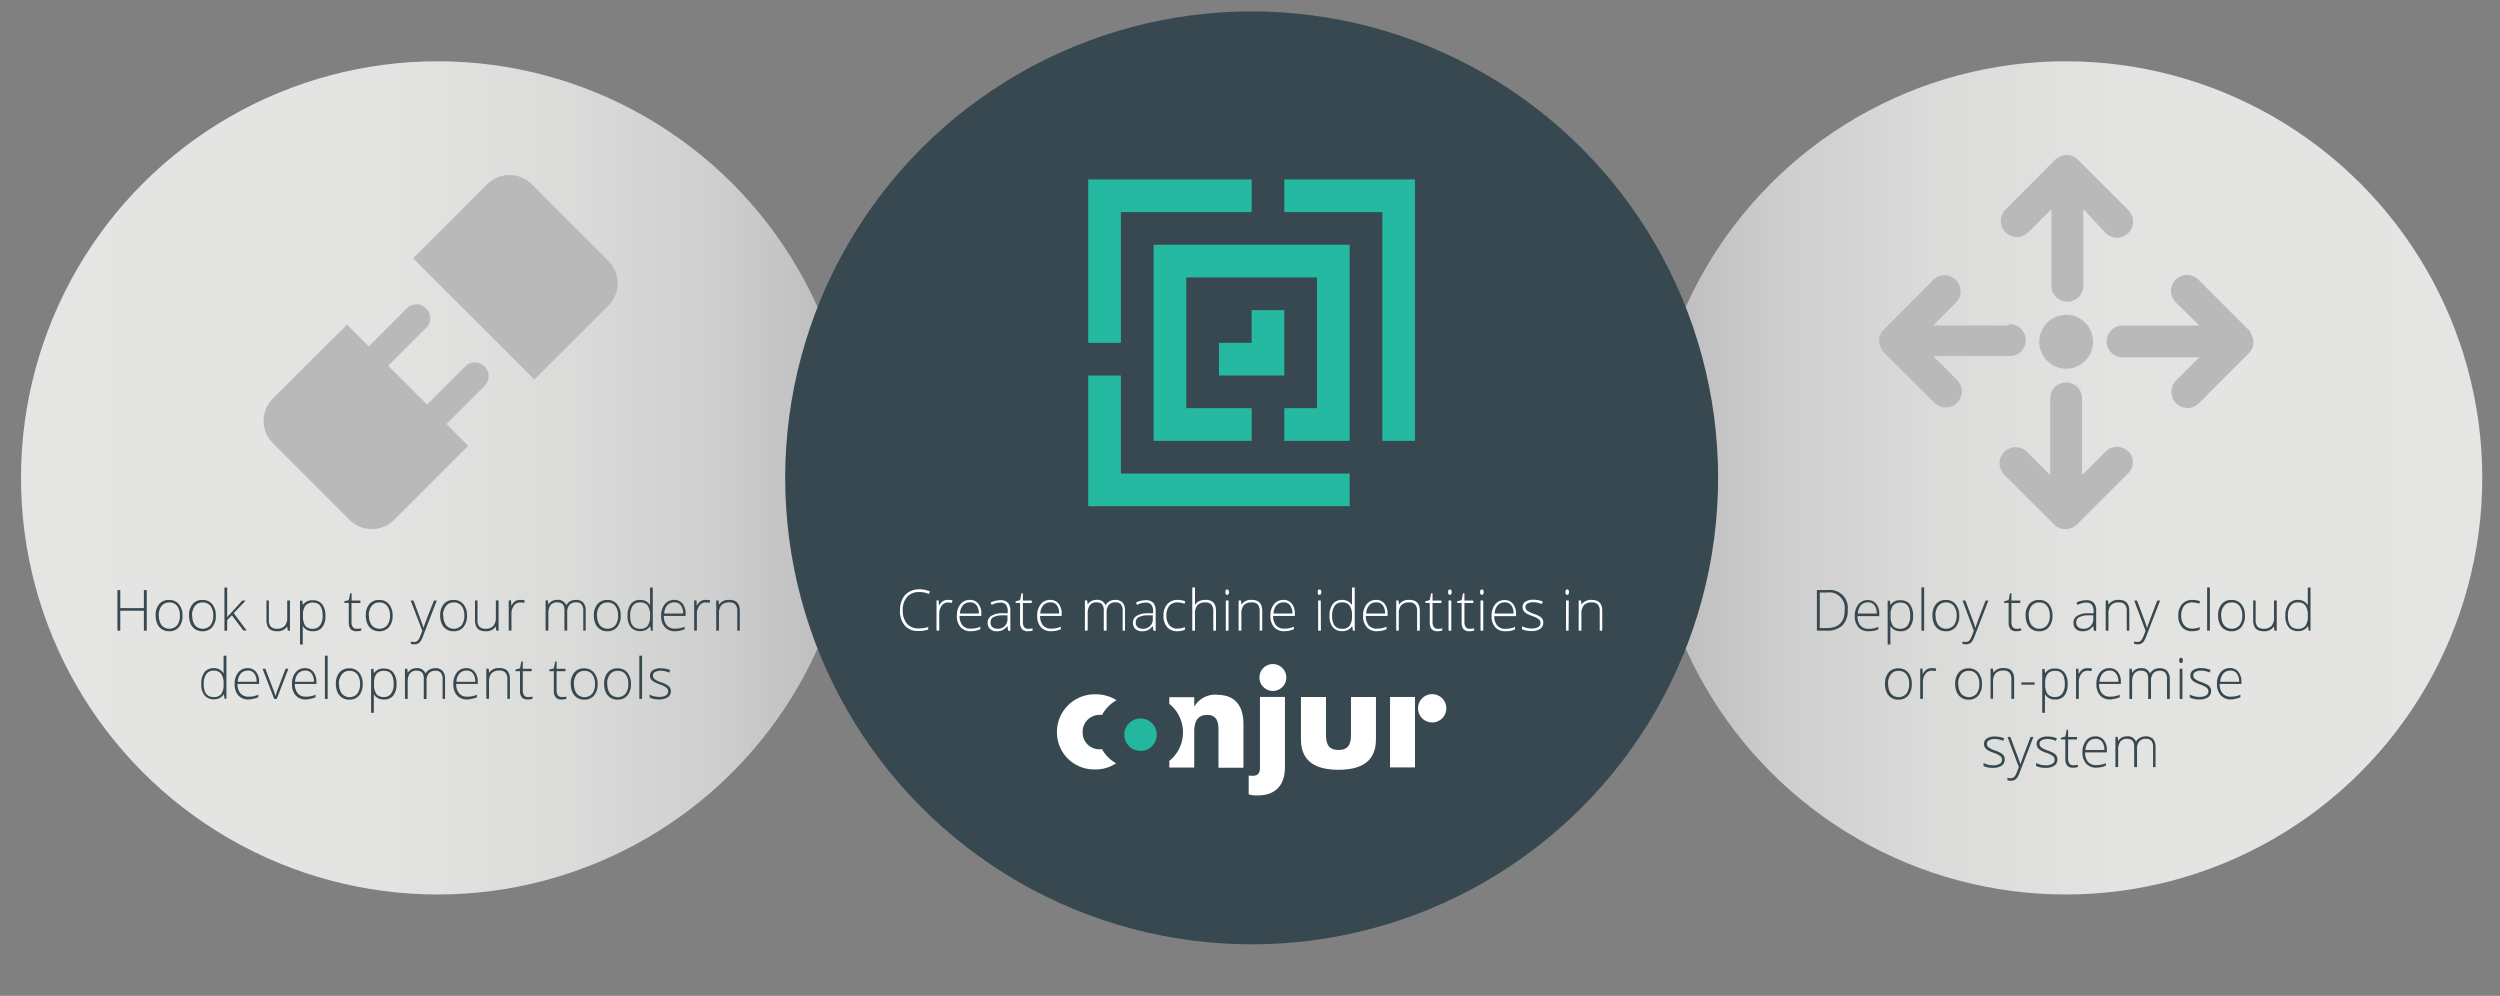 <svg id="Layer_1" data-name="Layer 1" xmlns="http://www.w3.org/2000/svg" xmlns:xlink="http://www.w3.org/1999/xlink" viewBox="0 0 530 211.13"><rect x="0" y="0" width="530" height="211.13" fill="#808080" stroke="none"/><defs><style>.cls-1{fill:url(#linear-gradient);}.cls-2{isolation:isolate;}.cls-3{fill:#374850;}.cls-4{fill:#b9b9ba;}.cls-5{fill:url(#linear-gradient-2);}.cls-6{fill:#fff;}.cls-7{fill:#24b7a0;}.cls-8{fill:#26b9a1;}</style><linearGradient id="linear-gradient" x1="349.6" y1="101.31" x2="526.24" y2="101.31" gradientUnits="userSpaceOnUse"><stop offset="0" stop-color="#b9b9ba"/><stop offset="0.01" stop-color="#bbbbbc"/><stop offset="0.16" stop-color="#cecece"/><stop offset="0.34" stop-color="#dbdbda"/><stop offset="0.56" stop-color="#e3e3e2"/><stop offset="1" stop-color="#e5e5e4"/></linearGradient><linearGradient id="linear-gradient-2" x1="181.09" y1="101.31" x2="4.45" y2="101.31" xlink:href="#linear-gradient"/></defs><title>conjur_docs_graphic</title><circle class="cls-1" cx="437.92" cy="101.31" r="88.32"/><g class="cls-2"><path class="cls-3" d="M391.72,129.32a4.38,4.38,0,0,1-1.14,3.27,4.59,4.59,0,0,1-3.34,1.11h-2.06v-8.6h2.32a3.77,3.77,0,0,1,4.21,4.22Zm-.65,0a3.3,3.3,0,0,0-3.7-3.71h-1.58v7.54h1.42Q391.07,133.18,391.07,129.34Z"/><path class="cls-3" d="M396.14,133.82A2.79,2.79,0,0,1,394,133a3.45,3.45,0,0,1-.78-2.41,3.75,3.75,0,0,1,.75-2.45,2.48,2.48,0,0,1,2-.92,2.19,2.19,0,0,1,1.78.79,3.26,3.26,0,0,1,.65,2.14v.47H393.8a3,3,0,0,0,.61,2,2.16,2.16,0,0,0,1.73.69,5.33,5.33,0,0,0,1-.08,5.85,5.85,0,0,0,1.05-.33v.53a4.64,4.64,0,0,1-1,.32A5.53,5.53,0,0,1,396.14,133.82ZM396,127.7a1.92,1.92,0,0,0-1.48.61,2.87,2.87,0,0,0-.65,1.76h4a2.79,2.79,0,0,0-.48-1.74A1.59,1.59,0,0,0,396,127.7Z"/><path class="cls-3" d="M402.91,133.82a2.34,2.34,0,0,1-2.15-1.11h0l0,.49c0,.29,0,.61,0,1v2.44h-.58v-9.29h.49l.11.91h0a2.31,2.31,0,0,1,2.11-1,2.38,2.38,0,0,1,2,.85,3.89,3.89,0,0,1,.68,2.47,3.75,3.75,0,0,1-.71,2.45A2.39,2.39,0,0,1,402.91,133.82Zm0-.52a1.78,1.78,0,0,0,1.52-.73,3.38,3.38,0,0,0,.54-2q0-2.82-2-2.82a2,2,0,0,0-1.64.62,3.08,3.08,0,0,0-.52,2v.19a3.52,3.52,0,0,0,.5,2.14A2,2,0,0,0,402.89,133.3Z"/><path class="cls-3" d="M407.92,133.7h-.58v-9.16h.58Z"/><path class="cls-3" d="M415.36,130.5a3.63,3.63,0,0,1-.76,2.45,2.62,2.62,0,0,1-2.1.88,2.71,2.71,0,0,1-1.48-.41,2.6,2.6,0,0,1-1-1.17,4.23,4.23,0,0,1-.34-1.75,3.6,3.6,0,0,1,.76-2.44,2.61,2.61,0,0,1,2.08-.87,2.56,2.56,0,0,1,2.07.89A3.64,3.64,0,0,1,415.36,130.5Zm-5,0a3.26,3.26,0,0,0,.58,2.06,2.19,2.19,0,0,0,3.28,0,3.26,3.26,0,0,0,.58-2.06,3.2,3.2,0,0,0-.59-2.05,2,2,0,0,0-1.65-.73,2,2,0,0,0-1.63.73A3.25,3.25,0,0,0,410.31,130.5Z"/><path class="cls-3" d="M416.06,127.31h.6L418,130.9q.62,1.65.78,2.23h0q.25-.76.81-2.27l1.35-3.55h.6l-2.87,7.43a5.79,5.79,0,0,1-.58,1.22,1.55,1.55,0,0,1-.55.48,1.68,1.68,0,0,1-.76.16,2.63,2.63,0,0,1-.75-.12V136a2.75,2.75,0,0,0,.74.09,1,1,0,0,0,.53-.14,1.32,1.32,0,0,0,.41-.44,5.84,5.84,0,0,0,.43-.94l.31-.84Z"/><path class="cls-3" d="M427.48,133.3a4.36,4.36,0,0,0,1-.09v.47a3.09,3.09,0,0,1-1,.14,1.59,1.59,0,0,1-1.25-.45,2.1,2.1,0,0,1-.4-1.42v-4.13h-.95v-.34l.95-.26.29-1.45h.3v1.55h1.88v.51h-1.88v4a1.84,1.84,0,0,0,.26,1.09A.94.94,0,0,0,427.48,133.3Z"/><path class="cls-3" d="M435.12,130.5a3.63,3.63,0,0,1-.76,2.45,2.62,2.62,0,0,1-2.1.88,2.71,2.71,0,0,1-1.48-.41,2.6,2.6,0,0,1-1-1.17,4.23,4.23,0,0,1-.34-1.75,3.6,3.6,0,0,1,.76-2.44,2.61,2.61,0,0,1,2.08-.87,2.56,2.56,0,0,1,2.07.89A3.64,3.64,0,0,1,435.12,130.5Zm-5,0a3.26,3.26,0,0,0,.58,2.06,2.19,2.19,0,0,0,3.28,0,3.26,3.26,0,0,0,.58-2.06,3.2,3.2,0,0,0-.59-2.05,2,2,0,0,0-1.65-.73,2,2,0,0,0-1.63.73A3.25,3.25,0,0,0,430.07,130.5Z"/><path class="cls-3" d="M443.91,133.7l-.15-1h0a3.05,3.05,0,0,1-1,.87,2.66,2.66,0,0,1-1.2.26,2.08,2.08,0,0,1-1.46-.48,1.72,1.72,0,0,1-.52-1.34,1.65,1.65,0,0,1,.78-1.45,4.23,4.23,0,0,1,2.26-.55l1.22,0v-.42a2.18,2.18,0,0,0-.37-1.38,1.44,1.44,0,0,0-1.19-.46,4,4,0,0,0-1.84.49l-.22-.51a4.87,4.87,0,0,1,2.08-.49,2.08,2.08,0,0,1,1.57.55,2.41,2.41,0,0,1,.52,1.71v4.25Zm-2.35-.41a2,2,0,0,0,2.21-2.21v-.63l-1.12,0a4.21,4.21,0,0,0-1.92.42,1.21,1.21,0,0,0-.57,1.11,1.19,1.19,0,0,0,.37.93A1.49,1.49,0,0,0,441.55,133.29Z"/><path class="cls-3" d="M450.87,133.7v-4.15a2,2,0,0,0-.41-1.4,1.64,1.64,0,0,0-1.26-.44,2.18,2.18,0,0,0-1.68.58,2.73,2.73,0,0,0-.53,1.88v3.53h-.58v-6.4h.49l.11.88h0a2.41,2.41,0,0,1,2.22-1q2.18,0,2.18,2.34v4.18Z"/><path class="cls-3" d="M452.45,127.31h.6l1.35,3.59q.62,1.65.78,2.23h0q.25-.76.81-2.27l1.35-3.55h.6l-2.87,7.43a5.81,5.81,0,0,1-.58,1.22,1.57,1.57,0,0,1-.55.48,1.68,1.68,0,0,1-.76.16,2.62,2.62,0,0,1-.75-.12V136a2.74,2.74,0,0,0,.73.09,1,1,0,0,0,.53-.14,1.32,1.32,0,0,0,.42-.44,5.76,5.76,0,0,0,.43-.94l.32-.84Z"/><path class="cls-3" d="M464.73,133.82a2.74,2.74,0,0,1-2.15-.87,3.48,3.48,0,0,1-.78-2.41,3.54,3.54,0,0,1,.81-2.47,2.83,2.83,0,0,1,2.21-.89,4.43,4.43,0,0,1,1.59.29l-.16.52a4.67,4.67,0,0,0-1.44-.28,2.19,2.19,0,0,0-1.78.73,3.19,3.19,0,0,0-.61,2.09,3.09,3.09,0,0,0,.61,2,2.07,2.07,0,0,0,1.69.73,4.16,4.16,0,0,0,1.62-.31v.54A3.66,3.66,0,0,1,464.73,133.82Z"/><path class="cls-3" d="M468.49,133.7h-.58v-9.16h.58Z"/><path class="cls-3" d="M475.92,130.5a3.63,3.63,0,0,1-.76,2.45,2.62,2.62,0,0,1-2.1.88,2.71,2.71,0,0,1-1.48-.41,2.6,2.6,0,0,1-1-1.17,4.25,4.25,0,0,1-.34-1.75,3.6,3.6,0,0,1,.76-2.44,2.61,2.61,0,0,1,2.08-.87,2.56,2.56,0,0,1,2.07.89A3.64,3.64,0,0,1,475.92,130.5Zm-5,0a3.26,3.26,0,0,0,.58,2.06,2.19,2.19,0,0,0,3.28,0,3.26,3.26,0,0,0,.58-2.06,3.21,3.21,0,0,0-.59-2.05,2,2,0,0,0-1.64-.73,2,2,0,0,0-1.63.73A3.25,3.25,0,0,0,470.87,130.5Z"/><path class="cls-3" d="M478.2,127.31v4.14a2,2,0,0,0,.41,1.4,1.64,1.64,0,0,0,1.26.44,2.2,2.2,0,0,0,1.68-.58,2.7,2.7,0,0,0,.54-1.88v-3.53h.58v6.4h-.49l-.11-.88h0a2.41,2.41,0,0,1-2.22,1q-2.18,0-2.18-2.34v-4.18Z"/><path class="cls-3" d="M487.14,127.18a2.66,2.66,0,0,1,1.2.25,2.4,2.4,0,0,1,.91.87h0q0-.74,0-1.45v-2.3h.58v9.16h-.38l-.15-1h0a2.37,2.37,0,0,1-2.1,1.09,2.51,2.51,0,0,1-2-.82,3.61,3.61,0,0,1-.7-2.4,4,4,0,0,1,.69-2.54A2.42,2.42,0,0,1,487.14,127.18Zm0,.53a1.81,1.81,0,0,0-1.57.74,3.65,3.65,0,0,0-.53,2.14q0,2.72,2.11,2.72a1.92,1.92,0,0,0,1.59-.63,3.34,3.34,0,0,0,.51-2.08v-.1a3.56,3.56,0,0,0-.5-2.13A1.9,1.9,0,0,0,487.14,127.71Z"/><path class="cls-3" d="M405.3,145a3.63,3.63,0,0,1-.76,2.45,2.62,2.62,0,0,1-2.1.88,2.71,2.71,0,0,1-1.48-.41,2.6,2.6,0,0,1-1-1.17,4.23,4.23,0,0,1-.34-1.75,3.6,3.6,0,0,1,.76-2.44,2.61,2.61,0,0,1,2.08-.87,2.56,2.56,0,0,1,2.07.89A3.63,3.63,0,0,1,405.3,145Zm-5,0a3.26,3.26,0,0,0,.58,2.06,2.19,2.19,0,0,0,3.28,0,3.26,3.26,0,0,0,.58-2.06,3.2,3.2,0,0,0-.59-2.05,2,2,0,0,0-1.64-.73,2,2,0,0,0-1.63.73A3.25,3.25,0,0,0,400.25,145Z"/><path class="cls-3" d="M409.59,141.65a5,5,0,0,1,.87.08l-.11.56a3.42,3.42,0,0,0-.83-.1,1.61,1.61,0,0,0-1.34.69,2.83,2.83,0,0,0-.52,1.75v3.53h-.58v-6.4h.49l.06,1.15h0a2.72,2.72,0,0,1,.84-1A2,2,0,0,1,409.59,141.65Z"/><path class="cls-3" d="M420.18,145a3.63,3.63,0,0,1-.76,2.45,2.62,2.62,0,0,1-2.1.88,2.71,2.71,0,0,1-1.48-.41,2.59,2.59,0,0,1-1-1.17,4.25,4.25,0,0,1-.34-1.75,3.6,3.6,0,0,1,.76-2.44,2.61,2.61,0,0,1,2.08-.87,2.57,2.57,0,0,1,2.07.89A3.64,3.64,0,0,1,420.18,145Zm-5,0a3.26,3.26,0,0,0,.58,2.06,2.19,2.19,0,0,0,3.28,0,3.26,3.26,0,0,0,.58-2.06,3.21,3.21,0,0,0-.59-2.05,2,2,0,0,0-1.65-.73,2,2,0,0,0-1.63.73A3.26,3.26,0,0,0,415.13,145Z"/><path class="cls-3" d="M426.41,148.17V144a2,2,0,0,0-.41-1.4,1.64,1.64,0,0,0-1.26-.44,2.18,2.18,0,0,0-1.68.58,2.73,2.73,0,0,0-.53,1.88v3.53H422v-6.4h.49l.11.88h0a2.4,2.4,0,0,1,2.22-1q2.18,0,2.18,2.34v4.18Z"/><path class="cls-3" d="M428.53,145.15v-.48h2.8v.48Z"/><path class="cls-3" d="M435.68,148.29a2.34,2.34,0,0,1-2.15-1.11h0l0,.49q0,.44,0,1v2.44h-.58v-9.29h.49l.11.91h0a2.31,2.31,0,0,1,2.11-1,2.38,2.38,0,0,1,2,.85,3.89,3.89,0,0,1,.68,2.47,3.75,3.75,0,0,1-.71,2.45A2.4,2.4,0,0,1,435.68,148.29Zm0-.52a1.78,1.78,0,0,0,1.52-.73,3.38,3.38,0,0,0,.54-2q0-2.82-2-2.82a2,2,0,0,0-1.64.62,3.07,3.07,0,0,0-.52,2V145a3.52,3.52,0,0,0,.5,2.14A2,2,0,0,0,435.66,147.77Z"/><path class="cls-3" d="M442.63,141.65a5,5,0,0,1,.87.08l-.11.56a3.42,3.42,0,0,0-.83-.1,1.61,1.61,0,0,0-1.34.69,2.83,2.83,0,0,0-.52,1.75v3.53h-.58v-6.4h.49l.06,1.15h0a2.7,2.7,0,0,1,.84-1A2,2,0,0,1,442.63,141.65Z"/><path class="cls-3" d="M447.39,148.29a2.79,2.79,0,0,1-2.17-.86,3.45,3.45,0,0,1-.78-2.41,3.75,3.75,0,0,1,.75-2.45,2.49,2.49,0,0,1,2-.92,2.19,2.19,0,0,1,1.78.79,3.26,3.26,0,0,1,.65,2.14V145H445a3,3,0,0,0,.61,2,2.17,2.17,0,0,0,1.73.69,5.34,5.34,0,0,0,1-.08,5.87,5.87,0,0,0,1.05-.33v.53a4.63,4.63,0,0,1-1,.32A5.52,5.52,0,0,1,447.39,148.29Zm-.17-6.12a1.92,1.92,0,0,0-1.48.61,2.87,2.87,0,0,0-.65,1.76h4a2.78,2.78,0,0,0-.48-1.74A1.59,1.59,0,0,0,447.22,142.16Z"/><path class="cls-3" d="M459.41,148.17V144a2.09,2.09,0,0,0-.36-1.37,1.39,1.39,0,0,0-1.12-.43,1.83,1.83,0,0,0-1.45.54,2.55,2.55,0,0,0-.47,1.7v3.75h-.59V143.8q0-1.62-1.48-1.62a1.75,1.75,0,0,0-1.47.59,3.05,3.05,0,0,0-.46,1.87v3.53h-.58v-6.4h.48l.12.88h0a1.83,1.83,0,0,1,.75-.74,2.24,2.24,0,0,1,1.08-.26,1.84,1.84,0,0,1,1.94,1.14h0a2.18,2.18,0,0,1,.84-.84,2.41,2.41,0,0,1,1.2-.29,2.05,2.05,0,0,1,1.57.56A2.54,2.54,0,0,1,460,144v4.18Z"/><path class="cls-3" d="M462,140q0-.56.37-.56a.33.33,0,0,1,.29.15.72.72,0,0,1,.1.42.74.74,0,0,1-.1.42.32.32,0,0,1-.29.15Q462,140.56,462,140Zm.67,8.17h-.58v-6.4h.58Z"/><path class="cls-3" d="M468.75,146.5a1.52,1.52,0,0,1-.65,1.32,3.18,3.18,0,0,1-1.85.46,4.42,4.42,0,0,1-2-.39v-.63a4.49,4.49,0,0,0,2,.48,2.69,2.69,0,0,0,1.44-.31,1,1,0,0,0,.49-.84,1,1,0,0,0-.39-.81,4.31,4.31,0,0,0-1.29-.65,7.39,7.39,0,0,1-1.35-.6,1.88,1.88,0,0,1-.59-.56,1.42,1.42,0,0,1-.2-.77,1.31,1.31,0,0,1,.6-1.14,2.93,2.93,0,0,1,1.69-.42,5,5,0,0,1,2,.39l-.22.53a4.61,4.61,0,0,0-1.75-.39,2.53,2.53,0,0,0-1.24.26.79.79,0,0,0-.46.72,1,1,0,0,0,.36.8,5,5,0,0,0,1.39.67,6.86,6.86,0,0,1,1.26.56,1.83,1.83,0,0,1,.59.57A1.38,1.38,0,0,1,468.75,146.5Z"/><path class="cls-3" d="M473,148.29a2.79,2.79,0,0,1-2.17-.86A3.45,3.45,0,0,1,470,145a3.75,3.75,0,0,1,.75-2.45,2.49,2.49,0,0,1,2-.92,2.19,2.19,0,0,1,1.78.79,3.26,3.26,0,0,1,.65,2.14V145h-4.61a3,3,0,0,0,.62,2,2.16,2.16,0,0,0,1.73.69,5.32,5.32,0,0,0,1-.08,5.83,5.83,0,0,0,1.05-.33v.53a4.65,4.65,0,0,1-1,.32A5.53,5.53,0,0,1,473,148.29Zm-.17-6.12a1.92,1.92,0,0,0-1.48.61,2.87,2.87,0,0,0-.65,1.76h4a2.79,2.79,0,0,0-.48-1.74A1.59,1.59,0,0,0,472.81,142.16Z"/><path class="cls-3" d="M425,161a1.52,1.52,0,0,1-.65,1.32,3.18,3.18,0,0,1-1.85.46,4.42,4.42,0,0,1-2-.39v-.63a4.49,4.49,0,0,0,2,.48,2.69,2.69,0,0,0,1.44-.31,1,1,0,0,0,.49-.84,1,1,0,0,0-.39-.81,4.32,4.32,0,0,0-1.29-.65,7.38,7.38,0,0,1-1.35-.6,1.87,1.87,0,0,1-.59-.56,1.42,1.42,0,0,1-.2-.77,1.31,1.31,0,0,1,.6-1.14,2.93,2.93,0,0,1,1.69-.42,5,5,0,0,1,2,.39l-.22.53a4.61,4.61,0,0,0-1.75-.39,2.53,2.53,0,0,0-1.24.26.79.79,0,0,0-.46.72,1,1,0,0,0,.36.8,5,5,0,0,0,1.39.67,6.84,6.84,0,0,1,1.26.56,1.83,1.83,0,0,1,.59.57A1.39,1.39,0,0,1,425,161Z"/><path class="cls-3" d="M425.59,156.23h.6l1.35,3.59q.62,1.65.78,2.23h0q.25-.76.81-2.27l1.35-3.55h.6l-2.87,7.43a5.79,5.79,0,0,1-.58,1.22,1.55,1.55,0,0,1-.55.48,1.68,1.68,0,0,1-.76.16,2.63,2.63,0,0,1-.75-.12v-.51a2.75,2.75,0,0,0,.74.09,1,1,0,0,0,.53-.14,1.32,1.32,0,0,0,.41-.44,5.84,5.84,0,0,0,.43-.94l.31-.84Z"/><path class="cls-3" d="M436.16,161a1.52,1.52,0,0,1-.65,1.32,3.18,3.18,0,0,1-1.85.46,4.42,4.42,0,0,1-2-.39v-.63a4.49,4.49,0,0,0,2,.48,2.69,2.69,0,0,0,1.44-.31,1,1,0,0,0,.49-.84,1,1,0,0,0-.39-.81,4.32,4.32,0,0,0-1.29-.65,7.38,7.38,0,0,1-1.35-.6,1.87,1.87,0,0,1-.59-.56,1.42,1.42,0,0,1-.2-.77,1.31,1.31,0,0,1,.6-1.14,2.93,2.93,0,0,1,1.69-.42,5,5,0,0,1,2,.39l-.22.53a4.61,4.61,0,0,0-1.75-.39,2.53,2.53,0,0,0-1.24.26.79.79,0,0,0-.46.72,1,1,0,0,0,.36.8,5,5,0,0,0,1.39.67,6.84,6.84,0,0,1,1.26.56,1.83,1.83,0,0,1,.59.57A1.39,1.39,0,0,1,436.16,161Z"/><path class="cls-3" d="M439.5,162.23a4.36,4.36,0,0,0,1-.09v.47a3.09,3.09,0,0,1-1,.14,1.59,1.59,0,0,1-1.25-.45,2.1,2.1,0,0,1-.4-1.42v-4.13h-.95v-.34l.95-.26.29-1.45h.3v1.55h1.88v.51h-1.88v4a1.84,1.84,0,0,0,.26,1.09A.94.94,0,0,0,439.5,162.23Z"/><path class="cls-3" d="M444.43,162.75a2.79,2.79,0,0,1-2.17-.86,3.45,3.45,0,0,1-.78-2.41,3.75,3.75,0,0,1,.75-2.45,2.48,2.48,0,0,1,2-.92,2.19,2.19,0,0,1,1.78.79,3.26,3.26,0,0,1,.65,2.14v.47h-4.61a3,3,0,0,0,.61,2,2.16,2.16,0,0,0,1.73.69,5.33,5.33,0,0,0,1-.08,5.85,5.85,0,0,0,1.05-.33v.53a4.65,4.65,0,0,1-1,.32A5.53,5.53,0,0,1,444.43,162.75Zm-.17-6.12a1.92,1.92,0,0,0-1.48.61,2.87,2.87,0,0,0-.65,1.76h4a2.79,2.79,0,0,0-.48-1.74A1.59,1.59,0,0,0,444.26,156.63Z"/><path class="cls-3" d="M456.45,162.63v-4.2a2.09,2.09,0,0,0-.36-1.37,1.38,1.38,0,0,0-1.12-.43,1.82,1.82,0,0,0-1.45.54,2.55,2.55,0,0,0-.47,1.7v3.75h-.6v-4.37q0-1.62-1.48-1.62a1.75,1.75,0,0,0-1.46.59,3.05,3.05,0,0,0-.46,1.87v3.53h-.58v-6.4h.48l.12.88h0a1.83,1.83,0,0,1,.75-.74,2.24,2.24,0,0,1,1.08-.26,1.84,1.84,0,0,1,1.94,1.14h0a2.18,2.18,0,0,1,.84-.84,2.42,2.42,0,0,1,1.2-.29,2.06,2.06,0,0,1,1.57.56,2.54,2.54,0,0,1,.52,1.78v4.18Z"/></g><path class="cls-4" d="M451.17,44.51,440.39,33.74l-.11-.11h0l-.13-.1h0a3.36,3.36,0,0,0-4,0h-.11l-.23.21L425.09,44.51a3.41,3.41,0,0,0,4.82,4.82h0l5-5V60.39a3.38,3.38,0,1,0,6.75,0V44.31l4.66,5a3.41,3.41,0,1,0,4.82-4.82Z"/><path class="cls-4" d="M451.17,95.71a3.38,3.38,0,0,0-4.77,0l0,0-5,5V84.65a3.38,3.38,0,1,0-6.75,0v16.08l-5-5a3.41,3.41,0,0,0-4.82,4.82l10.77,10.77.11.11h0l.13.1h0a3.36,3.36,0,0,0,2,.64h0a3.36,3.36,0,0,0,2-.64h.11l.23-.21,10.77-10.77a3.38,3.38,0,0,0,.41-4.76Z"/><circle class="cls-4" cx="438.03" cy="72.45" r="5.71"/><path class="cls-4" d="M425.89,69H409.82l5-5A3.41,3.41,0,0,0,410,59.2L399.24,70l-.11.11h0l-.1.13h0a3.36,3.36,0,0,0,0,4v.11h0l.21.24L410,85.3a3.41,3.41,0,1,0,4.82-4.82l-5-5h16.08a3.38,3.38,0,1,0,0-6.75h0Z"/><path class="cls-4" d="M477.13,70.47v-.1h0l-.21-.24L466.15,59.36a3.41,3.41,0,1,0-4.82,4.82L466.25,69H450.17a3.38,3.38,0,1,0,0,6.75h16.09l-5,5a3.41,3.41,0,0,0,4.82,4.82l10.77-10.77.11-.11h0l.1-.13h0a3.34,3.34,0,0,0,0-4Z"/><circle class="cls-5" cx="92.77" cy="101.31" r="88.32"/><g class="cls-2"><path class="cls-3" d="M31.11,133.7h-.61v-4.23h-5v4.23h-.6v-8.6h.6v3.82h5V125.1h.61Z"/><path class="cls-3" d="M38.69,130.5a3.63,3.63,0,0,1-.76,2.45,2.62,2.62,0,0,1-2.1.88,2.71,2.71,0,0,1-1.48-.41,2.59,2.59,0,0,1-1-1.17A4.25,4.25,0,0,1,33,130.5a3.6,3.6,0,0,1,.76-2.44,2.61,2.61,0,0,1,2.08-.87,2.57,2.57,0,0,1,2.07.89A3.64,3.64,0,0,1,38.69,130.5Zm-5,0a3.26,3.26,0,0,0,.58,2.06,2.19,2.19,0,0,0,3.28,0,3.26,3.26,0,0,0,.58-2.06,3.21,3.21,0,0,0-.59-2.05,2,2,0,0,0-1.65-.73,2,2,0,0,0-1.63.73A3.26,3.26,0,0,0,33.65,130.5Z"/><path class="cls-3" d="M45.76,130.5a3.63,3.63,0,0,1-.76,2.45,2.62,2.62,0,0,1-2.1.88,2.71,2.71,0,0,1-1.48-.41,2.59,2.59,0,0,1-1-1.17,4.25,4.25,0,0,1-.34-1.75,3.6,3.6,0,0,1,.76-2.44,2.61,2.61,0,0,1,2.08-.87,2.57,2.57,0,0,1,2.07.89A3.64,3.64,0,0,1,45.76,130.5Zm-5,0a3.26,3.26,0,0,0,.58,2.06,2.19,2.19,0,0,0,3.28,0,3.26,3.26,0,0,0,.58-2.06,3.21,3.21,0,0,0-.59-2.05,2,2,0,0,0-1.65-.73,2,2,0,0,0-1.63.73A3.26,3.26,0,0,0,40.71,130.5Z"/><path class="cls-3" d="M48.1,130.9l3.27-3.59h.71L49.55,130l2.74,3.67h-.7l-2.43-3.23-1,1v2.28h-.58v-9.16h.58v4.59l0,1.76Z"/><path class="cls-3" d="M57,127.31v4.14a2,2,0,0,0,.41,1.4,1.64,1.64,0,0,0,1.26.44,2.2,2.2,0,0,0,1.68-.58,2.7,2.7,0,0,0,.54-1.88v-3.53h.58v6.4H61l-.11-.88h0a2.4,2.4,0,0,1-2.22,1q-2.18,0-2.18-2.34v-4.18Z"/><path class="cls-3" d="M66.34,133.82a2.34,2.34,0,0,1-2.15-1.11h0l0,.49q0,.44,0,1v2.44H63.6v-9.29h.49l.11.91h0a2.31,2.31,0,0,1,2.11-1,2.38,2.38,0,0,1,2,.85,3.89,3.89,0,0,1,.68,2.47,3.75,3.75,0,0,1-.71,2.45A2.4,2.4,0,0,1,66.34,133.82Zm0-.52a1.78,1.78,0,0,0,1.52-.73,3.38,3.38,0,0,0,.54-2q0-2.82-2-2.82a2,2,0,0,0-1.64.62,3.07,3.07,0,0,0-.52,2v.19a3.52,3.52,0,0,0,.5,2.14A2,2,0,0,0,66.32,133.3Z"/><path class="cls-3" d="M75.59,133.3a4.35,4.35,0,0,0,1-.09v.47a3.09,3.09,0,0,1-1,.14,1.59,1.59,0,0,1-1.25-.45,2.11,2.11,0,0,1-.4-1.42v-4.13H73v-.34l.95-.26.29-1.45h.3v1.55H76.4v.51H74.52v4a1.84,1.84,0,0,0,.26,1.09A.94.94,0,0,0,75.59,133.3Z"/><path class="cls-3" d="M83.23,130.5a3.63,3.63,0,0,1-.76,2.45,2.62,2.62,0,0,1-2.1.88,2.71,2.71,0,0,1-1.48-.41,2.59,2.59,0,0,1-1-1.17,4.25,4.25,0,0,1-.34-1.75,3.6,3.6,0,0,1,.76-2.44,2.61,2.61,0,0,1,2.08-.87,2.57,2.57,0,0,1,2.07.89A3.64,3.64,0,0,1,83.23,130.5Zm-5,0a3.26,3.26,0,0,0,.58,2.06,2.19,2.19,0,0,0,3.28,0,3.26,3.26,0,0,0,.58-2.06,3.21,3.21,0,0,0-.59-2.05,2,2,0,0,0-1.65-.73,2,2,0,0,0-1.63.73A3.26,3.26,0,0,0,78.18,130.5Z"/><path class="cls-3" d="M87.06,127.31h.6L89,130.9q.62,1.65.78,2.23h0q.25-.76.81-2.27L92,127.31h.6l-2.87,7.43a5.8,5.8,0,0,1-.58,1.22,1.56,1.56,0,0,1-.55.48,1.67,1.67,0,0,1-.76.16,2.63,2.63,0,0,1-.75-.12V136a2.75,2.75,0,0,0,.74.09,1,1,0,0,0,.53-.14,1.33,1.33,0,0,0,.42-.44,5.85,5.85,0,0,0,.43-.94l.32-.84Z"/><path class="cls-3" d="M99,130.5a3.63,3.63,0,0,1-.76,2.45,2.62,2.62,0,0,1-2.1.88,2.71,2.71,0,0,1-1.48-.41,2.59,2.59,0,0,1-1-1.17,4.25,4.25,0,0,1-.34-1.75,3.6,3.6,0,0,1,.76-2.44,2.61,2.61,0,0,1,2.08-.87,2.57,2.57,0,0,1,2.07.89A3.64,3.64,0,0,1,99,130.5Zm-5,0a3.26,3.26,0,0,0,.58,2.06,2.19,2.19,0,0,0,3.28,0,3.26,3.26,0,0,0,.58-2.06,3.21,3.21,0,0,0-.59-2.05,2,2,0,0,0-1.65-.73,2,2,0,0,0-1.63.73A3.26,3.26,0,0,0,93.91,130.5Z"/><path class="cls-3" d="M101.23,127.31v4.14a2,2,0,0,0,.41,1.4,1.64,1.64,0,0,0,1.26.44,2.2,2.2,0,0,0,1.68-.58,2.7,2.7,0,0,0,.54-1.88v-3.53h.58v6.4h-.49l-.11-.88h0a2.41,2.41,0,0,1-2.22,1q-2.18,0-2.18-2.34v-4.18Z"/><path class="cls-3" d="M110.36,127.18a5,5,0,0,1,.87.08l-.11.56a3.42,3.42,0,0,0-.83-.1,1.61,1.61,0,0,0-1.34.69,2.83,2.83,0,0,0-.52,1.75v3.53h-.58v-6.4h.49l.06,1.15h0a2.7,2.7,0,0,1,.84-1A2,2,0,0,1,110.36,127.18Z"/><path class="cls-3" d="M123.65,133.7v-4.2a2.09,2.09,0,0,0-.36-1.37,1.39,1.39,0,0,0-1.12-.43,1.83,1.83,0,0,0-1.45.54,2.55,2.55,0,0,0-.47,1.7v3.75h-.59v-4.37q0-1.62-1.48-1.62a1.75,1.75,0,0,0-1.47.59,3.05,3.05,0,0,0-.46,1.87v3.53h-.58v-6.4h.48l.12.88h0a1.83,1.83,0,0,1,.75-.74,2.24,2.24,0,0,1,1.08-.26,1.84,1.84,0,0,1,1.94,1.14h0a2.18,2.18,0,0,1,.84-.84,2.41,2.41,0,0,1,1.2-.29,2.05,2.05,0,0,1,1.57.56,2.54,2.54,0,0,1,.52,1.78v4.18Z"/><path class="cls-3" d="M131.59,130.5a3.63,3.63,0,0,1-.76,2.45,2.62,2.62,0,0,1-2.1.88,2.71,2.71,0,0,1-1.48-.41,2.6,2.6,0,0,1-1-1.17,4.23,4.23,0,0,1-.34-1.75,3.6,3.6,0,0,1,.76-2.44,2.61,2.61,0,0,1,2.08-.87,2.56,2.56,0,0,1,2.07.89A3.63,3.63,0,0,1,131.59,130.5Zm-5,0a3.26,3.26,0,0,0,.58,2.06,2.19,2.19,0,0,0,3.28,0,3.26,3.26,0,0,0,.58-2.06,3.2,3.2,0,0,0-.59-2.05,2,2,0,0,0-1.64-.73,2,2,0,0,0-1.63.73A3.25,3.25,0,0,0,126.54,130.5Z"/><path class="cls-3" d="M135.7,127.18a2.66,2.66,0,0,1,1.2.25,2.39,2.39,0,0,1,.91.87h0q0-.74,0-1.45v-2.3h.58v9.16H138l-.15-1h0a2.37,2.37,0,0,1-2.1,1.09,2.51,2.51,0,0,1-2-.82,3.61,3.61,0,0,1-.7-2.4,4,4,0,0,1,.69-2.54A2.42,2.42,0,0,1,135.7,127.18Zm0,.53a1.81,1.81,0,0,0-1.57.74,3.64,3.64,0,0,0-.53,2.14q0,2.72,2.11,2.72a1.92,1.92,0,0,0,1.59-.63,3.34,3.34,0,0,0,.51-2.08v-.1a3.55,3.55,0,0,0-.5-2.13A1.9,1.9,0,0,0,135.7,127.71Z"/><path class="cls-3" d="M143.12,133.82a2.79,2.79,0,0,1-2.17-.86,3.45,3.45,0,0,1-.78-2.41,3.75,3.75,0,0,1,.75-2.45,2.49,2.49,0,0,1,2-.92,2.19,2.19,0,0,1,1.78.79,3.26,3.26,0,0,1,.65,2.14v.47h-4.61a3,3,0,0,0,.62,2,2.16,2.16,0,0,0,1.73.69,5.32,5.32,0,0,0,1-.08,5.83,5.83,0,0,0,1.05-.33v.53a4.64,4.64,0,0,1-1,.32A5.53,5.53,0,0,1,143.12,133.82Zm-.17-6.12a1.92,1.92,0,0,0-1.48.61,2.87,2.87,0,0,0-.65,1.76h4a2.79,2.79,0,0,0-.48-1.74A1.59,1.59,0,0,0,142.95,127.7Z"/><path class="cls-3" d="M149.67,127.18a5,5,0,0,1,.87.08l-.11.56a3.42,3.42,0,0,0-.83-.1,1.61,1.61,0,0,0-1.34.69,2.83,2.83,0,0,0-.52,1.75v3.53h-.58v-6.4h.49l.06,1.15h0a2.7,2.7,0,0,1,.84-1A2,2,0,0,1,149.67,127.18Z"/><path class="cls-3" d="M156.3,133.7v-4.15a2,2,0,0,0-.41-1.4,1.64,1.64,0,0,0-1.26-.44,2.18,2.18,0,0,0-1.68.58,2.73,2.73,0,0,0-.53,1.88v3.53h-.58v-6.4h.49l.11.88h0a2.41,2.41,0,0,1,2.22-1q2.18,0,2.18,2.34v4.18Z"/><path class="cls-3" d="M45.29,141.65a2.66,2.66,0,0,1,1.2.25,2.39,2.39,0,0,1,.91.87h0q0-.74,0-1.45V139H48v9.16h-.38l-.15-1h0a2.37,2.37,0,0,1-2.1,1.09,2.51,2.51,0,0,1-2-.82,3.61,3.61,0,0,1-.7-2.4,4,4,0,0,1,.69-2.54A2.42,2.42,0,0,1,45.29,141.65Zm0,.53a1.81,1.81,0,0,0-1.57.74,3.64,3.64,0,0,0-.53,2.14q0,2.72,2.11,2.72a1.92,1.92,0,0,0,1.59-.63,3.34,3.34,0,0,0,.51-2.08V145a3.55,3.55,0,0,0-.5-2.13A1.9,1.9,0,0,0,45.29,142.18Z"/><path class="cls-3" d="M52.7,148.29a2.79,2.79,0,0,1-2.17-.86,3.45,3.45,0,0,1-.78-2.41,3.75,3.75,0,0,1,.75-2.45,2.49,2.49,0,0,1,2-.92,2.19,2.19,0,0,1,1.78.79,3.26,3.26,0,0,1,.65,2.14V145H50.36a3,3,0,0,0,.62,2,2.16,2.16,0,0,0,1.73.69,5.32,5.32,0,0,0,1-.08,5.83,5.83,0,0,0,1.05-.33v.53a4.64,4.64,0,0,1-1,.32A5.53,5.53,0,0,1,52.7,148.29Zm-.17-6.12a1.92,1.92,0,0,0-1.48.61,2.87,2.87,0,0,0-.65,1.76h4a2.79,2.79,0,0,0-.48-1.74A1.59,1.59,0,0,0,52.53,142.16Z"/><path class="cls-3" d="M58.13,148.17l-2.47-6.4h.6l1.65,4.35a13.16,13.16,0,0,1,.49,1.46h0q.24-.8.49-1.47l1.65-4.34h.6l-2.47,6.4Z"/><path class="cls-3" d="M64.85,148.29a2.79,2.79,0,0,1-2.17-.86,3.45,3.45,0,0,1-.78-2.41,3.75,3.75,0,0,1,.75-2.45,2.49,2.49,0,0,1,2-.92,2.19,2.19,0,0,1,1.78.79,3.26,3.26,0,0,1,.65,2.14V145H62.51a3,3,0,0,0,.62,2,2.16,2.16,0,0,0,1.73.69,5.32,5.32,0,0,0,1-.08,5.83,5.83,0,0,0,1.05-.33v.53a4.64,4.64,0,0,1-1,.32A5.53,5.53,0,0,1,64.85,148.29Zm-.17-6.12a1.92,1.92,0,0,0-1.48.61,2.87,2.87,0,0,0-.65,1.76h4a2.79,2.79,0,0,0-.48-1.74A1.59,1.59,0,0,0,64.68,142.16Z"/><path class="cls-3" d="M69.46,148.17h-.58V139h.58Z"/><path class="cls-3" d="M76.89,145a3.63,3.63,0,0,1-.76,2.45,2.62,2.62,0,0,1-2.1.88,2.71,2.71,0,0,1-1.48-.41,2.6,2.6,0,0,1-1-1.17,4.23,4.23,0,0,1-.34-1.75,3.6,3.6,0,0,1,.76-2.44,2.61,2.61,0,0,1,2.08-.87,2.56,2.56,0,0,1,2.07.89A3.63,3.63,0,0,1,76.89,145Zm-5,0a3.26,3.26,0,0,0,.58,2.06,2.19,2.19,0,0,0,3.28,0,3.26,3.26,0,0,0,.58-2.06,3.2,3.2,0,0,0-.59-2.05,2,2,0,0,0-1.64-.73,2,2,0,0,0-1.63.73A3.25,3.25,0,0,0,71.84,145Z"/><path class="cls-3" d="M81.4,148.29a2.34,2.34,0,0,1-2.15-1.11h0l0,.49q0,.44,0,1v2.44h-.58v-9.29h.49l.11.91h0a2.31,2.31,0,0,1,2.11-1,2.38,2.38,0,0,1,2,.85,3.89,3.89,0,0,1,.68,2.47,3.75,3.75,0,0,1-.71,2.45A2.4,2.4,0,0,1,81.4,148.29Zm0-.52a1.78,1.78,0,0,0,1.52-.73,3.38,3.38,0,0,0,.54-2q0-2.82-2-2.82a2,2,0,0,0-1.64.62,3.07,3.07,0,0,0-.52,2V145a3.52,3.52,0,0,0,.5,2.14A2,2,0,0,0,81.39,147.77Z"/><path class="cls-3" d="M93.83,148.17V144a2.09,2.09,0,0,0-.36-1.37,1.39,1.39,0,0,0-1.12-.43,1.83,1.83,0,0,0-1.45.54,2.55,2.55,0,0,0-.47,1.7v3.75h-.59V143.8q0-1.62-1.48-1.62a1.75,1.75,0,0,0-1.47.59,3.05,3.05,0,0,0-.46,1.87v3.53h-.58v-6.4h.48l.12.88h0a1.83,1.83,0,0,1,.75-.74,2.24,2.24,0,0,1,1.08-.26,1.84,1.84,0,0,1,1.94,1.14h0a2.17,2.17,0,0,1,.84-.84,2.42,2.42,0,0,1,1.2-.29,2.05,2.05,0,0,1,1.57.56,2.54,2.54,0,0,1,.52,1.78v4.18Z"/><path class="cls-3" d="M99.06,148.29a2.79,2.79,0,0,1-2.17-.86,3.45,3.45,0,0,1-.78-2.41,3.75,3.75,0,0,1,.75-2.45,2.49,2.49,0,0,1,2-.92,2.19,2.19,0,0,1,1.78.79,3.26,3.26,0,0,1,.65,2.14V145H96.72a3,3,0,0,0,.62,2,2.16,2.16,0,0,0,1.73.69,5.32,5.32,0,0,0,1-.08,5.83,5.83,0,0,0,1.05-.33v.53a4.64,4.64,0,0,1-1,.32A5.53,5.53,0,0,1,99.06,148.29Zm-.17-6.12a1.92,1.92,0,0,0-1.48.61,2.87,2.87,0,0,0-.65,1.76h4a2.79,2.79,0,0,0-.48-1.74A1.59,1.59,0,0,0,98.89,142.16Z"/><path class="cls-3" d="M107.56,148.17V144a2,2,0,0,0-.41-1.4,1.64,1.64,0,0,0-1.26-.44,2.18,2.18,0,0,0-1.68.58,2.73,2.73,0,0,0-.53,1.88v3.53h-.58v-6.4h.49l.11.88h0a2.4,2.4,0,0,1,2.22-1q2.18,0,2.18,2.34v4.18Z"/><path class="cls-3" d="M111.89,147.77a4.35,4.35,0,0,0,1-.09v.47a3.09,3.09,0,0,1-1,.14,1.59,1.59,0,0,1-1.25-.45,2.11,2.11,0,0,1-.4-1.42v-4.13h-.95v-.34l.95-.26.29-1.45h.3v1.55h1.88v.51h-1.88v4a1.84,1.84,0,0,0,.26,1.09A.94.94,0,0,0,111.89,147.77Z"/><path class="cls-3" d="M119.06,147.77a4.35,4.35,0,0,0,1-.09v.47a3.09,3.09,0,0,1-1,.14,1.59,1.59,0,0,1-1.25-.45,2.11,2.11,0,0,1-.4-1.42v-4.13h-.95v-.34l.95-.26.29-1.45h.3v1.55h1.88v.51H118v4a1.84,1.84,0,0,0,.26,1.09A.94.94,0,0,0,119.06,147.77Z"/><path class="cls-3" d="M126.7,145a3.63,3.63,0,0,1-.76,2.45,2.62,2.62,0,0,1-2.1.88,2.71,2.71,0,0,1-1.48-.41,2.59,2.59,0,0,1-1-1.17A4.25,4.25,0,0,1,121,145a3.6,3.6,0,0,1,.76-2.44,2.61,2.61,0,0,1,2.08-.87,2.57,2.57,0,0,1,2.07.89A3.64,3.64,0,0,1,126.7,145Zm-5,0a3.26,3.26,0,0,0,.58,2.06,2.19,2.19,0,0,0,3.28,0,3.26,3.26,0,0,0,.58-2.06,3.21,3.21,0,0,0-.59-2.05,2,2,0,0,0-1.65-.73,2,2,0,0,0-1.63.73A3.26,3.26,0,0,0,121.65,145Z"/><path class="cls-3" d="M133.76,145a3.63,3.63,0,0,1-.76,2.45,2.62,2.62,0,0,1-2.1.88,2.71,2.71,0,0,1-1.48-.41,2.59,2.59,0,0,1-1-1.17,4.25,4.25,0,0,1-.34-1.75,3.6,3.6,0,0,1,.76-2.44,2.61,2.61,0,0,1,2.08-.87,2.57,2.57,0,0,1,2.07.89A3.64,3.64,0,0,1,133.76,145Zm-5,0a3.26,3.26,0,0,0,.58,2.06,2.19,2.19,0,0,0,3.28,0,3.26,3.26,0,0,0,.58-2.06,3.21,3.21,0,0,0-.59-2.05,2,2,0,0,0-1.65-.73,2,2,0,0,0-1.63.73A3.26,3.26,0,0,0,128.71,145Z"/><path class="cls-3" d="M136.12,148.17h-.58V139h.58Z"/><path class="cls-3" d="M142.22,146.5a1.52,1.52,0,0,1-.65,1.32,3.18,3.18,0,0,1-1.85.46,4.42,4.42,0,0,1-2-.39v-.63a4.49,4.49,0,0,0,2,.48,2.69,2.69,0,0,0,1.44-.31,1,1,0,0,0,.49-.84,1,1,0,0,0-.39-.81,4.31,4.31,0,0,0-1.29-.65,7.36,7.36,0,0,1-1.35-.6A1.87,1.87,0,0,1,138,144a1.42,1.42,0,0,1-.2-.77,1.31,1.31,0,0,1,.6-1.14,2.94,2.94,0,0,1,1.69-.42,5,5,0,0,1,2,.39l-.22.53a4.61,4.61,0,0,0-1.75-.39,2.54,2.54,0,0,0-1.24.26.79.79,0,0,0-.46.72,1,1,0,0,0,.36.8,5,5,0,0,0,1.39.67,6.84,6.84,0,0,1,1.26.56,1.85,1.85,0,0,1,.59.57A1.39,1.39,0,0,1,142.22,146.5Z"/></g><path class="cls-4" d="M129.07,55.4,112.68,39a6.7,6.7,0,0,0-9.33,0L87.6,54.76,113.3,80.47l15.75-15.75A6.7,6.7,0,0,0,129.07,55.4Z"/><path class="cls-4" d="M98.76,77.57l-8.21,8.21L82.3,77.54l8.21-8.21a2.92,2.92,0,0,0-4.12-4.11l-8.21,8.21-4.61-4.61L57.78,84.55a6.7,6.7,0,0,0,0,9.33l16.39,16.39a6.7,6.7,0,0,0,9.33,0L99.26,94.52l-4.61-4.63,8.21-8.21a2.92,2.92,0,0,0-4-4.22l-.1.1Z"/><circle class="cls-3" cx="265.35" cy="101.31" r="98.89"/><path class="cls-6" d="M281.11,147.76v8c0,1.89.46,3.23,2.65,3.23s2.65-1.33,2.65-3.23v-8h5.29v9c0,4.92-3.44,6.43-7.95,6.43s-7.95-1.52-7.95-6.43v-9Z"/><path class="cls-6" d="M258,147.27a5.17,5.17,0,0,0-4.76,2.44h-.06V147.8h-5.29v1.41a7.75,7.75,0,0,1,0,12.1v1.41h5.29V155c0-1.86.61-3.44,2.76-3.44,2.58,0,2.38,2.51,2.38,3.93v7.27h5.29v-9.26c0-3.67-1.6-6.2-5.61-6.2"/><path class="cls-7" d="M238.39,155.24a3.44,3.44,0,1,0,2.89-2.89,3.44,3.44,0,0,0-2.89,2.89"/><rect class="cls-6" x="294.69" y="147.76" width="5.29" height="14.93"/><path class="cls-6" d="M306.62,150.16a3,3,0,1,1-3-3,3,3,0,0,1,3,3"/><path class="cls-6" d="M269.78,146.48a2.85,2.85,0,1,1,.14,0h-.14m2.63,16.15c0,3.81-2,6-5.77,6a6.1,6.1,0,0,1-1.92-.23v-4a4.73,4.73,0,0,0,.77.07c1.08,0,1.62-.44,1.62-1.72v-15h5.3Z"/><path class="cls-6" d="M233.65,158.85h-.4a3.55,3.55,0,0,1-3.73-3.36q0-.15,0-.31a3.58,3.58,0,0,1,3.53-3.63h.11a3.44,3.44,0,0,1,.49,0,7.55,7.55,0,0,1,3.07-3.1,8.17,8.17,0,0,0-4.3-1.25,8,8,0,0,0-8.35,8.12,7.87,7.87,0,0,0,7.93,7.8h.19a7.75,7.75,0,0,0,4.43-1.31,7.49,7.49,0,0,1-3-3"/><g class="cls-2"><path class="cls-6" d="M194.87,125.52a3.25,3.25,0,0,0-2.55,1,4.09,4.09,0,0,0-.93,2.84,4.25,4.25,0,0,0,.88,2.86,3.13,3.13,0,0,0,2.51,1,6.8,6.8,0,0,0,2-.28v.53a6.49,6.49,0,0,1-2.13.3,3.62,3.62,0,0,1-2.85-1.17,4.76,4.76,0,0,1-1-3.27,5.12,5.12,0,0,1,.5-2.31,3.6,3.6,0,0,1,1.43-1.55,4.23,4.23,0,0,1,2.17-.54,5.21,5.21,0,0,1,2.25.47l-.24.54A4.37,4.37,0,0,0,194.87,125.52Z"/><path class="cls-6" d="M201.05,127.18a5,5,0,0,1,.87.08l-.11.56a3.42,3.42,0,0,0-.83-.1,1.61,1.61,0,0,0-1.34.69,2.83,2.83,0,0,0-.52,1.75v3.53h-.58v-6.4H199l.06,1.15h0a2.72,2.72,0,0,1,.84-1A2,2,0,0,1,201.05,127.18Z"/><path class="cls-6" d="M205.81,133.82a2.79,2.79,0,0,1-2.17-.86,3.45,3.45,0,0,1-.78-2.41,3.75,3.75,0,0,1,.75-2.45,2.49,2.49,0,0,1,2-.92,2.19,2.19,0,0,1,1.78.79,3.26,3.26,0,0,1,.65,2.14v.47h-4.61a3,3,0,0,0,.62,2,2.16,2.16,0,0,0,1.73.69,5.34,5.34,0,0,0,1-.08,5.84,5.84,0,0,0,1.05-.33v.53a4.63,4.63,0,0,1-1,.32A5.52,5.52,0,0,1,205.81,133.82Zm-.17-6.12a1.92,1.92,0,0,0-1.48.61,2.88,2.88,0,0,0-.65,1.76h4a2.78,2.78,0,0,0-.48-1.74A1.59,1.59,0,0,0,205.64,127.7Z"/><path class="cls-6" d="M213.72,133.7l-.15-1h0a3,3,0,0,1-1,.87,2.66,2.66,0,0,1-1.2.26,2.08,2.08,0,0,1-1.47-.48,1.73,1.73,0,0,1-.52-1.34,1.65,1.65,0,0,1,.78-1.45,4.23,4.23,0,0,1,2.26-.55l1.22,0v-.42a2.18,2.18,0,0,0-.37-1.38,1.44,1.44,0,0,0-1.19-.46,4,4,0,0,0-1.84.49l-.22-.51a4.88,4.88,0,0,1,2.08-.49,2.08,2.08,0,0,1,1.57.55,2.41,2.41,0,0,1,.52,1.71v4.25Zm-2.35-.41a2,2,0,0,0,2.21-2.21v-.63l-1.12,0a4.21,4.21,0,0,0-1.92.42A1.21,1.21,0,0,0,210,132a1.19,1.19,0,0,0,.37.93A1.49,1.49,0,0,0,211.37,133.29Z"/><path class="cls-6" d="M217.91,133.3a4.35,4.35,0,0,0,1-.09v.47a3.09,3.09,0,0,1-1,.14,1.59,1.59,0,0,1-1.25-.45,2.1,2.1,0,0,1-.4-1.42v-4.13h-.95v-.34l.95-.26.29-1.45h.3v1.55h1.88v.51h-1.88v4a1.85,1.85,0,0,0,.26,1.09A.94.94,0,0,0,217.91,133.3Z"/><path class="cls-6" d="M222.84,133.82a2.79,2.79,0,0,1-2.17-.86,3.45,3.45,0,0,1-.78-2.41,3.75,3.75,0,0,1,.75-2.45,2.49,2.49,0,0,1,2-.92,2.19,2.19,0,0,1,1.78.79,3.26,3.26,0,0,1,.65,2.14v.47H220.5a3,3,0,0,0,.62,2,2.16,2.16,0,0,0,1.73.69,5.34,5.34,0,0,0,1-.08,5.84,5.84,0,0,0,1.05-.33v.53a4.63,4.63,0,0,1-1,.32A5.52,5.52,0,0,1,222.84,133.82Zm-.17-6.12a1.92,1.92,0,0,0-1.48.61,2.88,2.88,0,0,0-.65,1.76h4a2.78,2.78,0,0,0-.48-1.74A1.59,1.59,0,0,0,222.67,127.7Z"/><path class="cls-6" d="M238,133.7v-4.2a2.09,2.09,0,0,0-.36-1.37,1.38,1.38,0,0,0-1.12-.43,1.83,1.83,0,0,0-1.45.54,2.55,2.55,0,0,0-.47,1.7v3.75H234v-4.37q0-1.62-1.48-1.62a1.75,1.75,0,0,0-1.47.59,3.05,3.05,0,0,0-.46,1.87v3.53H230v-6.4h.48l.12.88h0a1.83,1.83,0,0,1,.75-.74,2.24,2.24,0,0,1,1.08-.26,1.84,1.84,0,0,1,1.94,1.14h0a2.18,2.18,0,0,1,.84-.84,2.41,2.41,0,0,1,1.2-.29,2.05,2.05,0,0,1,1.57.56,2.54,2.54,0,0,1,.52,1.78v4.18Z"/><path class="cls-6" d="M244.53,133.7l-.15-1h0a3,3,0,0,1-1,.87,2.66,2.66,0,0,1-1.2.26,2.08,2.08,0,0,1-1.47-.48,1.73,1.73,0,0,1-.52-1.34,1.65,1.65,0,0,1,.78-1.45,4.23,4.23,0,0,1,2.26-.55l1.22,0v-.42a2.18,2.18,0,0,0-.37-1.38,1.44,1.44,0,0,0-1.19-.46,4,4,0,0,0-1.84.49l-.22-.51a4.88,4.88,0,0,1,2.08-.49,2.08,2.08,0,0,1,1.57.55,2.41,2.41,0,0,1,.52,1.71v4.25Zm-2.35-.41a2,2,0,0,0,2.21-2.21v-.63l-1.12,0a4.21,4.21,0,0,0-1.92.42,1.21,1.21,0,0,0-.57,1.11,1.19,1.19,0,0,0,.37.93A1.49,1.49,0,0,0,242.18,133.29Z"/><path class="cls-6" d="M249.59,133.82a2.74,2.74,0,0,1-2.15-.87,3.48,3.48,0,0,1-.78-2.41,3.54,3.54,0,0,1,.81-2.47,2.83,2.83,0,0,1,2.21-.89,4.43,4.43,0,0,1,1.59.29l-.16.52a4.67,4.67,0,0,0-1.44-.28,2.19,2.19,0,0,0-1.78.73,3.19,3.19,0,0,0-.61,2.09,3.09,3.09,0,0,0,.61,2,2.08,2.08,0,0,0,1.69.73,4.16,4.16,0,0,0,1.62-.31v.54A3.67,3.67,0,0,1,249.59,133.82Z"/><path class="cls-6" d="M257.22,133.7v-4.15a2,2,0,0,0-.41-1.4,1.64,1.64,0,0,0-1.26-.44,2.18,2.18,0,0,0-1.68.58,2.73,2.73,0,0,0-.53,1.88v3.53h-.58v-9.16h.58v2.91l0,.82h0a2.15,2.15,0,0,1,.91-.84,3.17,3.17,0,0,1,1.36-.26q2.18,0,2.18,2.34v4.18Z"/><path class="cls-6" d="M259.78,125.53q0-.56.37-.56a.33.33,0,0,1,.29.15.73.73,0,0,1,.1.42.74.74,0,0,1-.1.42.33.33,0,0,1-.29.15Q259.78,126.1,259.78,125.53Zm.67,8.17h-.58v-6.4h.58Z"/><path class="cls-6" d="M267.05,133.7v-4.15a2,2,0,0,0-.41-1.4,1.64,1.64,0,0,0-1.26-.44,2.18,2.18,0,0,0-1.68.58,2.73,2.73,0,0,0-.53,1.88v3.53h-.58v-6.4h.49l.11.88h0a2.41,2.41,0,0,1,2.22-1q2.18,0,2.18,2.34v4.18Z"/><path class="cls-6" d="M272.28,133.82a2.79,2.79,0,0,1-2.17-.86,3.45,3.45,0,0,1-.78-2.41,3.75,3.75,0,0,1,.75-2.45,2.49,2.49,0,0,1,2-.92,2.19,2.19,0,0,1,1.78.79,3.26,3.26,0,0,1,.65,2.14v.47h-4.61a3,3,0,0,0,.62,2,2.16,2.16,0,0,0,1.73.69,5.34,5.34,0,0,0,1-.08,5.84,5.84,0,0,0,1.05-.33v.53a4.63,4.63,0,0,1-1,.32A5.52,5.52,0,0,1,272.28,133.82Zm-.17-6.12a1.92,1.92,0,0,0-1.48.61,2.88,2.88,0,0,0-.65,1.76h4a2.78,2.78,0,0,0-.48-1.74A1.59,1.59,0,0,0,272.11,127.7Z"/><path class="cls-6" d="M279.36,125.53q0-.56.37-.56a.33.33,0,0,1,.29.15.73.73,0,0,1,.1.42.74.74,0,0,1-.1.42.33.33,0,0,1-.29.15Q279.36,126.1,279.36,125.53Zm.67,8.17h-.58v-6.4H280Z"/><path class="cls-6" d="M284.51,127.18a2.65,2.65,0,0,1,1.2.25,2.39,2.39,0,0,1,.91.87h0q0-.74,0-1.45v-2.3h.58v9.16h-.38l-.15-1h0a2.37,2.37,0,0,1-2.1,1.09,2.51,2.51,0,0,1-2-.82,3.62,3.62,0,0,1-.7-2.4,4,4,0,0,1,.69-2.54A2.42,2.42,0,0,1,284.51,127.18Zm0,.53a1.81,1.81,0,0,0-1.57.74,3.64,3.64,0,0,0-.53,2.14q0,2.72,2.11,2.72a1.92,1.92,0,0,0,1.59-.63,3.34,3.34,0,0,0,.51-2.08v-.1a3.56,3.56,0,0,0-.5-2.13A1.9,1.9,0,0,0,284.51,127.71Z"/><path class="cls-6" d="M291.93,133.82a2.79,2.79,0,0,1-2.17-.86,3.45,3.45,0,0,1-.78-2.41,3.75,3.75,0,0,1,.75-2.45,2.49,2.49,0,0,1,2-.92,2.19,2.19,0,0,1,1.78.79,3.26,3.26,0,0,1,.65,2.14v.47h-4.61a3,3,0,0,0,.62,2,2.16,2.16,0,0,0,1.73.69,5.34,5.34,0,0,0,1-.08,5.84,5.84,0,0,0,1.05-.33v.53a4.63,4.63,0,0,1-1,.32A5.52,5.52,0,0,1,291.93,133.82Zm-.17-6.12a1.92,1.92,0,0,0-1.48.61,2.88,2.88,0,0,0-.65,1.76h4a2.78,2.78,0,0,0-.48-1.74A1.59,1.59,0,0,0,291.76,127.7Z"/><path class="cls-6" d="M300.42,133.7v-4.15a2,2,0,0,0-.41-1.4,1.64,1.64,0,0,0-1.26-.44,2.18,2.18,0,0,0-1.68.58,2.73,2.73,0,0,0-.53,1.88v3.53H296v-6.4h.49l.11.88h0a2.41,2.41,0,0,1,2.22-1q2.18,0,2.18,2.34v4.18Z"/><path class="cls-6" d="M304.76,133.3a4.35,4.35,0,0,0,1-.09v.47a3.09,3.09,0,0,1-1,.14,1.59,1.59,0,0,1-1.25-.45,2.1,2.1,0,0,1-.4-1.42v-4.13h-.95v-.34l.95-.26.29-1.45h.3v1.55h1.88v.51h-1.88v4a1.85,1.85,0,0,0,.26,1.09A.94.94,0,0,0,304.76,133.3Z"/><path class="cls-6" d="M307,125.53q0-.56.37-.56a.33.33,0,0,1,.29.15.73.73,0,0,1,.1.42.74.74,0,0,1-.1.42.33.33,0,0,1-.29.15Q307,126.1,307,125.53Zm.67,8.17h-.58v-6.4h.58Z"/><path class="cls-6" d="M311.52,133.3a4.35,4.35,0,0,0,1-.09v.47a3.09,3.09,0,0,1-1,.14,1.59,1.59,0,0,1-1.25-.45,2.1,2.1,0,0,1-.4-1.42v-4.13h-.95v-.34l.95-.26.29-1.45h.3v1.55h1.88v.51h-1.88v4a1.85,1.85,0,0,0,.26,1.09A.94.94,0,0,0,311.52,133.3Z"/><path class="cls-6" d="M313.78,125.53q0-.56.37-.56a.33.33,0,0,1,.29.15.73.73,0,0,1,.1.42.74.74,0,0,1-.1.42.33.33,0,0,1-.29.15Q313.78,126.1,313.78,125.53Zm.67,8.17h-.58v-6.4h.58Z"/><path class="cls-6" d="M319.18,133.82A2.79,2.79,0,0,1,317,133a3.45,3.45,0,0,1-.78-2.41,3.75,3.75,0,0,1,.75-2.45,2.49,2.49,0,0,1,2-.92,2.19,2.19,0,0,1,1.78.79,3.26,3.26,0,0,1,.65,2.14v.47h-4.61a3,3,0,0,0,.62,2,2.16,2.16,0,0,0,1.73.69,5.34,5.34,0,0,0,1-.08,5.84,5.84,0,0,0,1.05-.33v.53a4.63,4.63,0,0,1-1,.32A5.52,5.52,0,0,1,319.18,133.82ZM319,127.7a1.92,1.92,0,0,0-1.48.61,2.88,2.88,0,0,0-.65,1.76h4a2.78,2.78,0,0,0-.48-1.74A1.59,1.59,0,0,0,319,127.7Z"/><path class="cls-6" d="M327.17,132a1.52,1.52,0,0,1-.65,1.32,3.18,3.18,0,0,1-1.85.46,4.42,4.42,0,0,1-2-.39v-.63a4.49,4.49,0,0,0,2,.48,2.69,2.69,0,0,0,1.44-.31,1,1,0,0,0,.49-.84,1,1,0,0,0-.39-.81,4.31,4.31,0,0,0-1.29-.65,7.39,7.39,0,0,1-1.35-.6,1.87,1.87,0,0,1-.59-.56,1.42,1.42,0,0,1-.2-.77,1.31,1.31,0,0,1,.6-1.14,2.93,2.93,0,0,1,1.69-.42,5,5,0,0,1,2,.39l-.22.53a4.61,4.61,0,0,0-1.75-.39,2.54,2.54,0,0,0-1.24.26.79.79,0,0,0-.46.72,1,1,0,0,0,.36.8,5,5,0,0,0,1.39.67,6.84,6.84,0,0,1,1.26.56,1.84,1.84,0,0,1,.59.57A1.39,1.39,0,0,1,327.17,132Z"/><path class="cls-6" d="M331.87,125.53q0-.56.37-.56a.33.33,0,0,1,.29.15.73.73,0,0,1,.1.42.74.74,0,0,1-.1.42.33.33,0,0,1-.29.15Q331.87,126.1,331.87,125.53Zm.67,8.17H332v-6.4h.58Z"/><path class="cls-6" d="M339.14,133.7v-4.15a2,2,0,0,0-.41-1.4,1.64,1.64,0,0,0-1.26-.44,2.18,2.18,0,0,0-1.68.58,2.73,2.73,0,0,0-.53,1.88v3.53h-.58v-6.4h.49l.11.88h0a2.41,2.41,0,0,1,2.22-1q2.18,0,2.18,2.34v4.18Z"/></g><polygon class="cls-8" points="237.63 44.97 265.35 44.97 265.35 38.04 237.63 38.04 230.71 38.04 230.71 72.68 237.63 72.68 237.63 44.97"/><polygon class="cls-8" points="237.63 79.61 230.71 79.61 230.71 107.31 237.63 107.31 286.13 107.31 286.13 100.39 237.63 100.39 237.63 79.61"/><polygon class="cls-8" points="293.06 38.04 272.27 38.04 272.27 44.97 293.06 44.97 293.06 93.46 299.98 93.46 299.98 38.04 293.06 38.04"/><polygon class="cls-8" points="244.56 58.82 244.56 86.53 244.56 93.46 265.35 93.46 265.35 86.53 251.49 86.53 251.49 58.82 279.2 58.82 279.2 86.53 272.27 86.53 272.27 93.46 286.13 93.46 286.13 86.53 286.13 58.82 286.13 51.89 244.56 51.89 244.56 58.82"/><polygon class="cls-8" points="272.27 65.75 265.35 65.75 265.35 72.68 258.42 72.68 258.42 79.61 272.27 79.61 272.27 65.75"/></svg>